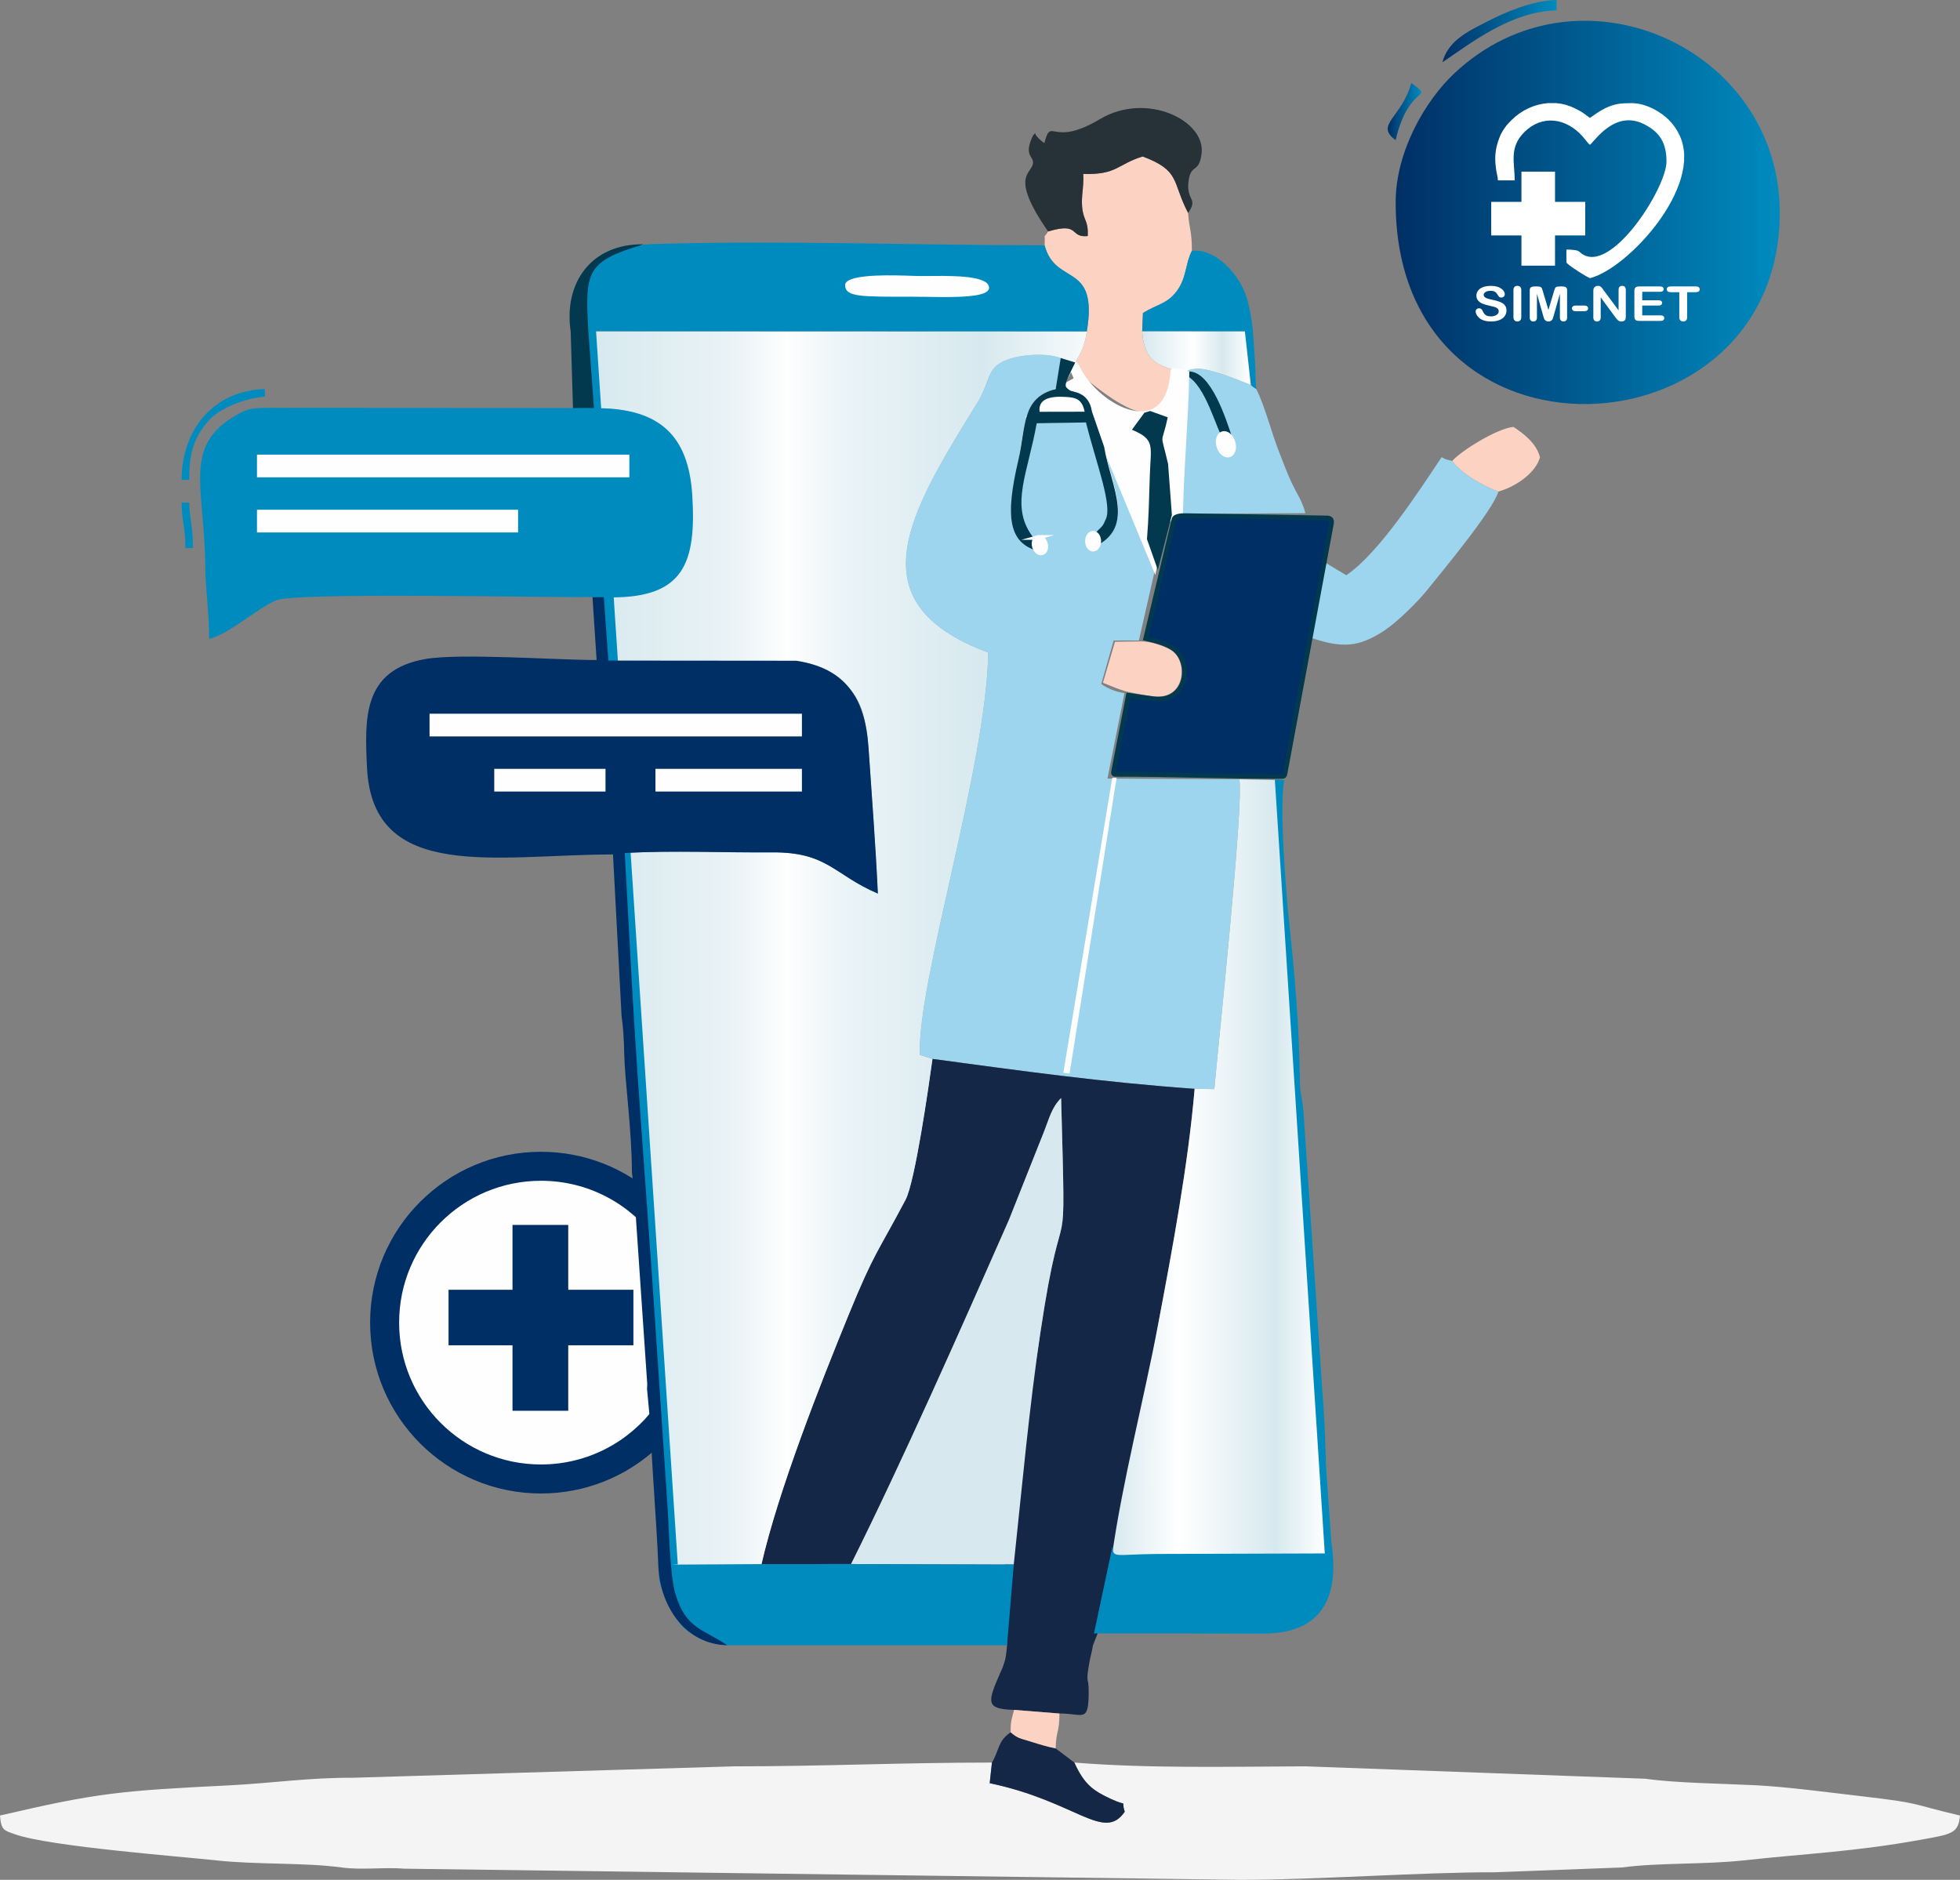 <?xml version="1.0" encoding="UTF-8"?>
<!DOCTYPE svg PUBLIC "-//W3C//DTD SVG 1.1//EN" "http://www.w3.org/Graphics/SVG/1.1/DTD/svg11.dtd">
<!-- Creator: CorelDRAW 2020 (64-Bit) -->
<svg xmlns="http://www.w3.org/2000/svg" xml:space="preserve" width="83.796mm" height="80.371mm" version="1.1" style="shape-rendering:geometricPrecision; text-rendering:geometricPrecision; image-rendering:optimizeQuality; fill-rule:evenodd; clip-rule:evenodd"
viewBox="0 0 1753.73 1682.05"
 xmlns:xlink="http://www.w3.org/1999/xlink"
 xmlns:xodm="http://www.corel.com/coreldraw/odm/2003">
 <rect x="0" y="0" width="1753.73" height="1682.05" fill="#808080" stroke="none"/>
 <defs>
  <style type="text/css">
   <![CDATA[
    .str2 {stroke:#FEFEFE;stroke-width:4.19;stroke-miterlimit:22.926}
    .str0 {stroke:#002F65;stroke-width:4.19;stroke-miterlimit:22.926}
    .str1 {stroke:#02394E;stroke-width:4.19;stroke-miterlimit:22.926}
    .str3 {stroke:#9CD5ED;stroke-width:4.19;stroke-miterlimit:22.926}
    .fil1 {fill:#FEFEFE}
    .fil9 {fill:#FCD3C2}
    .fil0 {fill:#002F65}
    .fil7 {fill:#008BBF}
    .fil12 {fill:#02394E}
    .fil5 {fill:#152746}
    .fil10 {fill:#263238}
    .fil2 {fill:#9CD5ED}
    .fil4 {fill:#9CD5ED}
    .fil8 {fill:#D7E9EF}
    .fil3 {fill:#F4F4F4}
    .fil18 {fill:white}
    .fil14 {fill:#9CD5ED;fill-rule:nonzero}
    .fil19 {fill:white;fill-rule:nonzero}
    .fil16 {fill:url(#id0)}
    .fil15 {fill:url(#id1)}
    .fil17 {fill:url(#id2)}
    .fil11 {fill:url(#id3)}
    .fil6 {fill:url(#id4)}
    .fil13 {fill:url(#id5)}
   ]]>
  </style>
  <linearGradient id="id0" gradientUnits="userSpaceOnUse" x1="1290.59" y1="27.87" x2="1392.77" y2="27.87">
   <stop offset="0" style="stop-opacity:1; stop-color:#002F65"/>
   <stop offset="1" style="stop-opacity:1; stop-color:#008BBF"/>
  </linearGradient>
  <linearGradient id="id1" gradientUnits="userSpaceOnUse" xlink:href="#id0" x1="1248.79" y1="190.06" x2="1592.47" y2="190.06">
  </linearGradient>
  <linearGradient id="id2" gradientUnits="userSpaceOnUse" xlink:href="#id0" x1="1241.69" y1="99.85" x2="1271.73" y2="99.85">
  </linearGradient>
  <linearGradient id="id3" gradientUnits="userSpaceOnUse" x1="1021.98" y1="320.48" x2="1119.16" y2="320.48">
   <stop offset="0" style="stop-opacity:1; stop-color:#D7E9EF"/>
   <stop offset="0.471" style="stop-opacity:1; stop-color:white"/>
   <stop offset="0.741" style="stop-opacity:1; stop-color:#D7E9EF"/>
   <stop offset="1" style="stop-opacity:1; stop-color:white"/>
  </linearGradient>
  <linearGradient id="id4" gradientUnits="userSpaceOnUse" x1="994.86" y1="1049.15" x2="1187.18" y2="1049.15">
   <stop offset="0" style="stop-opacity:1; stop-color:#D7E9EF"/>
   <stop offset="0.31" style="stop-opacity:1; stop-color:white"/>
   <stop offset="0.761" style="stop-opacity:1; stop-color:#D7E9EF"/>
   <stop offset="1" style="stop-opacity:1; stop-color:white"/>
  </linearGradient>
  <linearGradient id="id5" gradientUnits="userSpaceOnUse" x1="530.83" y1="848.23" x2="1000.54" y2="848.23">
   <stop offset="0" style="stop-opacity:1; stop-color:#D7E9EF"/>
   <stop offset="0.267" style="stop-opacity:1; stop-color:#EAF3F6"/>
   <stop offset="0.369" style="stop-opacity:1; stop-color:#FEFEFE"/>
   <stop offset="0.475" style="stop-opacity:1; stop-color:#EBF4F7"/>
   <stop offset="0.741" style="stop-opacity:1; stop-color:#D7E9EF"/>
   <stop offset="1" style="stop-opacity:1; stop-color:white"/>
  </linearGradient>
 </defs>
 <g id="Capa_x0020_1">
  <g id="_3146640029728">
   <g>
    <g>
     <path class="fil0" d="M484.04 1030.58c-84.43,0 -152.88,68.45 -152.88,152.88 0,84.43 68.45,152.88 152.88,152.88 39.45,0 75.41,-14.95 102.53,-39.48l0 -226.79c-27.12,-24.53 -63.08,-39.48 -102.53,-39.48z"/>
     <path class="fil1" d="M484.04 1056.53c-70.1,0 -126.92,56.83 -126.92,126.92 0,70.1 56.83,126.92 126.92,126.92 42.12,0 79.44,-20.52 102.53,-52.11l0 -149.63c-23.09,-31.59 -60.41,-52.11 -102.53,-52.11z"/>
     <g>
      <polygon class="fil0 str0" points="506.34,1098.13 460.66,1098.13 460.66,1260.22 506.34,1260.22 "/>
      <polygon class="fil0 str0" points="564.65,1156.15 403.44,1156.15 403.44,1201.64 564.65,1201.64 "/>
     </g>
    </g>
    <path class="fil2" d="M959.77 329.05c-13.84,26.51 -1.01,12.71 8.49,32.6 -8.01,-1.23 -17.69,-4.62 -24.54,-2.32 -6.06,2.04 -7.22,7.21 -13.54,9.13l44.75 -0.53c0.48,0.06 1.64,0.21 2.39,0.51l10.88 30.49c5.79,35.56 30.82,74.74 -13.14,91.38 6.45,-22.06 9.7,-14.14 14.25,-25.7 8.13,-20.63 -14.53,-54.09 -17.66,-86.61l-44.03 0.75c-8.02,44.53 -23.23,72.09 -4.59,98.92 7.27,10.46 4.59,-0.11 8.22,16.03 -38.67,-8.39 -25.6,-52.32 -21.01,-76.72 7.49,-39.78 4.91,-61.29 34.34,-68.82 2.25,-13.9 2.63,-16.28 4.49,-27.8 -11.64,-4.75 -36.17,-3.75 -50.28,2.38 -16.23,7.05 -13.25,19.62 -23.92,36.87 -61.53,99.52 -110.93,179.43 9.24,224.36 -1.45,101.91 -63.62,294.04 -61.14,360.02l11.36 3.52c-3.37,24.42 -15.54,109.82 -24.1,126.03 -24.94,47.23 -27.95,46.8 -50.56,102.05 -25.79,63.02 -63.15,157.78 -78.31,223.91l-81.1 0.46c-6.88,-109.07 -32.62,-476.99 -41.26,-636.73 43.31,-2.33 89.15,-0.2 131.72,-0.53 49.91,-0.39 55.16,19.98 94.75,36.86 -2.04,-43.37 -5.4,-87.38 -8.37,-130.6 -3.12,-45.54 -16.93,-65.51 -59.81,-72.13 -35.67,-4.49 -146.55,1.78 -170.35,-6.17l-4.63 -56.51c63.62,-0.11 80.02,-30.19 76.17,-91.31 -3.34,-52.86 -28.99,-76.92 -83.22,-77.61l-4.45 -68.7 441.61 -0.02c-2.49,16.27 -6.06,19.52 -12.67,32.55z"/>
    <path class="fil3" d="M887.54 1577.09l-2 18.47c77.34,16.17 102.09,52.84 120.83,25.54 -4.01,-12.22 4.6,-3.52 -12.88,-11.68 -15.65,-7.31 -23.48,-13.02 -32.23,-32.33 66.79,5.4 138.5,3.63 206.77,3.38l303.77 11.09c28.83,3.95 66.46,4.22 99.11,5.84 28.65,1.43 66.91,6.62 95.08,9.87 55.18,6.38 42.44,6.67 87.73,17.22 -1.36,16.35 -7.91,16.77 -35.77,21.79 -59.33,10.68 -101.01,12.15 -157.71,18.34 -35.43,3.87 -76.73,1.95 -108.77,6.34l-114.19 4.31c-65.49,-0.12 -160.57,6.81 -226.83,6.77l-748.39 -9.98c-18.72,-1.55 -37.98,1.43 -56.45,-1.1 -32.93,-4.51 -75.81,-2.38 -112.15,-6.34 -31.74,-3.47 -149.2,-12.43 -179.85,-23.29 -10.12,-3.58 -12.52,-3.51 -13.63,-16.84 88.34,-20.58 107.8,-22.15 206.53,-27.08 34.64,-1.73 70.56,-6.94 108.41,-6.7l341.87 -10.23c81.05,0 150.55,-3.39 230.74,-3.39z"/>
    <path class="fil4" d="M988.2 398.93l45.1 111.52 -13.16 57.74 -1.08 4.94c-8.69,-0.14 -13.86,-0.09 -22.61,0.02l-11.09 38.9c5.72,3.84 12.16,6.88 20.77,8.13l-15.23 76.47 117.92 0.63c4.44,19.55 -18.78,237.71 -22.28,277.21l-17.64 -0.23c-83.09,-5.91 -154.83,-16.06 -234.55,-26.76l-11.36 -3.52c-2.48,-65.98 59.69,-258.11 61.14,-360.02 -120.17,-44.93 -70.78,-124.84 -9.24,-224.36 10.67,-17.26 7.69,-29.82 23.92,-36.87 14.11,-6.13 38.64,-7.14 50.28,-2.38 -1.73,12.6 -2.17,13.76 -4.49,27.8 -29.44,7.53 -26.86,29.04 -34.34,68.82 -4.59,24.41 -17.66,68.34 21.01,76.72 -1.77,-7.91 -2.04,-8.91 -2.7,-9.6 -0.69,-0.73 -2.58,-1 -6.29,-6.34 -18.64,-26.83 -2.65,-54.47 5.37,-99.01l44.03 -0.75c9.22,23.89 25.79,65.98 17.66,86.61 -4.56,11.57 -5.77,6.5 -14.25,25.7 43.96,-16.64 18.93,-55.82 13.14,-91.38z"/>
    <path class="fil5" d="M1068.91 974.27c-5.8,68.17 -20.1,144.3 -32.62,210.55 -12.71,67.24 -17.44,141.29 -26.7,207.79l-31.66 79.53c-1.3,8.06 -2.29,9.28 -3.91,19.46 -2.39,14.96 0.05,8.76 0.09,21.25 0.09,29.9 -5.05,20.05 -26.13,20.36l-40.63 -3.24c-25.38,-0.79 -24.13,-6.31 -12.44,-32.99l2.1 -4.67c2.72,-7.31 3.28,-10.38 4.05,-20.17l-1.57 -72.28c7.5,-70.22 21.36,-140.06 31.65,-208.95 20.99,-140.56 22.87,-37.7 18.33,-208.42 -8.53,8.56 -10.52,18.01 -15,29.29l-31.76 79.91c-43.01,97.66 -95.41,216.03 -141.16,307.74l-80.15 0.06c15.17,-66.13 52.53,-160.89 78.31,-223.91 22.61,-55.26 25.62,-54.82 50.56,-102.05 8.56,-16.21 20.73,-101.6 24.1,-126.03 79.72,10.7 151.46,20.85 234.55,26.76z"/>
    <path class="fil6" d="M994.86 1392.61c9.26,-66.5 28.72,-140.55 41.43,-207.79 12.52,-66.26 26.83,-142.39 32.62,-210.55l17.64 0.23c3.5,-39.5 26.72,-257.67 22.28,-277.21l32.47 0.54 45.88 701.77 -151.19 0.48c-39.31,0.23 -41.1,4.55 -41.12,-7.46z"/>
    <path class="fil7" d="M1149.1 697.9c-4.79,22.81 1.87,104.49 4.48,128.32 4.42,40.4 9.11,94.15 9.42,137.6 0.12,17.35 2.71,18.37 3.46,33.3l16.51 244.12c1.99,25.42 2.83,44.88 3.44,70.07l4.84 68.67c8.04,52.74 -11.23,81.88 -61.43,81.73 -50.33,-0.15 -100.66,-0.13 -150.99,-0.13l16.71 -78.49c0.03,11.85 1.8,7.58 40.59,7.36l149.22 -0.47 -44.6 -691.19 -0.05 -0.98c2.92,-0.12 8.39,0.08 8.39,0.08z"/>
    <path class="fil8" d="M907.08 1399.89l-145.56 -0.45c45.75,-91.72 98.16,-210.08 141.16,-307.74l31.76 -79.91c4.48,-11.28 6.47,-20.73 15,-29.29 4.55,170.72 2.67,67.85 -18.33,208.42 -10.29,68.89 -16.54,138.75 -24.04,208.97z"/>
    <path class="fil7" d="M681.38 1399.5l80.15 -0.06 145.56 0.45 -6.04 72.25 -250.42 0c-10.99,-1.25 -35.13,-6.81 -44.73,-22.79 -31.99,-53.28 -8.26,-48.93 0.84,-49.75l74.64 -0.1z"/>
    <path class="fil9" d="M1063.07 190.58c0.99,14.53 3.39,15.76 3.39,33.87 -5.85,11.1 -4.71,24.22 -13.4,35.85 -8.87,11.86 -17.41,11.73 -30.38,19.74l-0.7 16.47c1.32,21.28 9.1,29.34 27.35,33.99 1.07,15.97 -5.86,34.54 -22.79,38.15 -20.29,3.34 -65.27,-39.09 -66.89,-39.63 6.61,-13.03 10.3,-16.24 12.79,-32.51 10.41,-62.97 -28.08,-40.04 -37.78,-77.03 0.69,-12.59 -1.62,-4.73 3.15,-12.37 29.18,-8.73 18.67,5.8 35.45,4.12 0.66,-14.55 -3.79,-13.3 -4.98,-25.74 -1,-10.41 1.64,-17.91 0.96,-29.86 30.21,1 30.71,-8.79 53.21,-15.63 34.02,12.88 25.83,22.11 40.63,50.58z"/>
    <path class="fil4" d="M1119.16 344.46c0.08,0.32 1.58,1.21 4.85,3.6 7.55,14.45 13.84,39.82 20.79,57.15 3.24,8.08 6.45,17.22 10.79,26.45 4.89,10.42 9.58,16.45 12.43,27.54l-117.71 0.59c-1.15,-14.4 -3.71,-31.57 -6.03,-45.94 -4.92,-30.43 -5.04,-14 2.78,-39.69l-15.27 -6.63c4.58,0.53 19.36,-9.88 17.54,-37.04 24.41,7.05 2.76,-0.03 22.76,-0.55 10.86,-0.28 38.37,11.1 47.07,14.52z"/>
    <path class="fil4" d="M1299.37 412.45c8.32,11.18 26.5,21.9 41.32,27.38 -4.64,16.62 -50.82,72.1 -63.81,88.24 -8.63,10.72 -26.75,28.59 -38.29,36.19 -23.3,15.32 -38.28,15.72 -66.22,6.18 2.52,-20.26 8.79,-47.73 12.54,-67.56l19.7 11.82c29.33,-19.88 64.95,-75.24 85.3,-105.64 4.35,2.45 3.58,1.82 9.47,3.39z"/>
    <path class="fil10" d="M1063.07 190.58c-14.79,-28.47 -6.61,-37.7 -40.63,-50.58 -22.5,6.84 -23,16.63 -53.21,15.63 0.69,11.95 -1.95,19.46 -0.96,29.86 1.19,12.44 5.64,11.19 4.98,25.74 -16.78,1.68 -6.27,-12.85 -35.45,-4.12 -35.68,-51.39 -13.77,-51.24 -13.49,-61.58 0.16,-6.04 -8.58,-6.47 -0.05,-24.24 4.96,-4.46 -3.11,-2.95 10.16,6.77 6.6,-24.71 5.92,4.68 49.67,-21.42 41.87,-24.97 94.74,1.29 91.06,30.65 -2.35,18.76 -9.63,8.43 -11.72,25.03 -2.21,17.55 9.06,14.67 -0.36,28.26z"/>
    <path class="fil7" d="M1124.01 348.06c-1.48,-0.63 -4.85,-3.6 -4.85,-3.6l-5.31 -47.92 -91.87 -0.04 0.7 -16.47c12.97,-8 21.51,-7.88 30.38,-19.74 8.7,-11.63 7.56,-24.75 13.4,-35.85 21.94,-2.51 42.89,22.27 48.73,41.09 6.23,20.09 6.13,36.14 7.62,56.14 0.68,9.13 0.36,16.35 1.21,26.37z"/>
    <path class="fil5" d="M944.58 1564.44l16.69 12.65c8.75,19.31 16.58,25.02 32.23,32.33 17.48,8.17 8.87,-0.53 12.88,11.68 -18.74,27.29 -43.49,-9.37 -120.83,-25.54l2 -18.47c6.93,-11.69 4.94,-18.98 16.74,-27.08 6.64,5.63 8.05,5.19 18.24,8.39 8.51,2.68 13.48,4.22 22.05,6.04z"/>
    <path class="fil11" d="M1119.16 344.46c-8.7,-3.42 -36.21,-14.8 -47.07,-14.52 -20,0.52 1.65,7.61 -22.76,0.55 -18.25,-4.65 -26.03,-12.71 -27.35,-33.99l91.87 0.04 5.31 47.92z"/>
    <path class="fil9" d="M1340.69 439.84c-14.81,-5.48 -33,-16.2 -41.32,-27.38 7.78,-8.94 40.19,-29.25 54.86,-30.47 9.48,6.35 20.37,14.6 23.7,27.08 -3.85,14.43 -22.38,26.68 -37.24,30.77z"/>
    <path class="fil9" d="M1008.54 618.95c-8.32,-2.34 -14.76,-5.22 -21.66,-8.04l10.77 -36.68 23.25 -0.31c8.03,-0.11 19.92,3.62 26.78,7.71 15.22,9.06 13.45,42.91 -12.99,41.57 -8.2,-0.41 -14.52,-2.05 -26.16,-4.25z"/>
    <path class="fil9" d="M947.96 1533.21c0,17.04 -3.06,15.25 -3.39,31.23 -8.57,-1.82 -13.54,-3.37 -22.05,-6.04 -10.19,-3.2 -11.6,-2.76 -18.24,-8.39 -0.18,-10.31 1.14,-12.18 3.05,-20.04l40.63 3.24z"/>
    <path class="fil12 str1" d="M1063.09 334.46c18.71,-1.02 32.39,42.48 37.33,57.39 -0.67,0.03 -3.25,0.62 -4.05,-0.39 -6.41,-8.13 -15.24,-47.3 -33.28,-57z"/>
    <path class="fil1 str2" d="M1094 388.05c3.47,-1.07 7.59,2.32 9.2,7.56 1.61,5.24 0.09,10.35 -3.38,11.42 -3.47,1.07 -7.59,-2.32 -9.2,-7.56 -1.61,-5.24 -0.1,-10.35 3.38,-11.42z"/>
    <path class="fil13" d="M959.64 329.01c-7.07,22.95 -17.88,4.61 15.28,38.92 0.48,0.06 1.64,0.21 2.39,0.51l10.88 30.49c5.79,35.56 30.82,74.74 -13.14,91.38 9.43,-19.84 11.29,-13.76 15.84,-25.32 8.13,-20.63 -13.83,-72.8 -19.24,-86.99l-44.03 0.75c-8.02,44.53 -24.88,72.66 -6.25,99.49 7.27,10.46 6.25,-0.68 9.87,15.46 -38.67,-8.39 -25.6,-52.32 -21.01,-76.72 7.49,-39.78 4.91,-61.29 34.34,-68.82 1.64,-9.32 2.99,-18.49 4.49,-27.8 -11.64,-4.75 -36.17,-3.75 -50.28,2.38 -16.23,7.05 -13.25,19.62 -23.92,36.87 -61.53,99.52 -110.93,179.43 9.24,224.36 -1.45,101.91 -63.62,294.04 -61.14,360.02l11.36 3.52c-3.37,24.42 -15.54,109.82 -24.1,126.03 -24.94,47.23 -27.95,46.8 -50.56,102.05 -25.79,63.02 -63.15,157.78 -78.31,223.91l-81.1 0.46c-6.88,-109.07 -32.62,-476.99 -41.26,-636.73 43.31,-2.33 89.15,-0.2 131.72,-0.53 49.91,-0.39 55.16,19.98 94.75,36.86 -2.04,-43.37 -5.4,-87.38 -8.37,-130.6 -3.12,-45.54 -16.93,-65.51 -59.81,-72.13 -35.67,-4.49 -142.71,1.78 -166.52,-6.17l-4.63 -56.51c63.62,-0.11 76.19,-30.19 72.33,-91.31 -3.34,-52.86 -28.99,-76.92 -83.22,-77.61l-4.45 -68.7 441.61 -0.02c-2.49,16.27 -6.19,19.48 -12.79,32.51z"/>
    <path class="fil1 str2" d="M1062.06 334c-3.46,-0.9 -12.58,-3.45 -12.65,-2.22 -3.77,66.17 -67.15,34.31 -85.29,-2.85 -3.87,-7.92 -5.41,-0.39 -5.41,-0.39l4.58 10.87 -31.67 17.58 -10.28 14.48 56.76 3.1 54.99 132.85c2.57,-12.38 5.08,-46.65 23.29,-48.51 0.88,-42.38 4.8,-82.53 5.68,-124.91z"/>
    <path class="fil12" d="M977.05 368.3c-0.5,0.02 -6.57,0.11 -6.57,0.11 -2.33,-12.01 -8.72,-12.81 -17.94,-13.3 -12.91,-0.69 -23.84,1.79 -22.36,13.35 6.01,-0.1 36.8,0.05 44.23,-0.09 0.82,-0.01 2.48,-0.05 2.63,-0.07l10.88 31.45c5.79,35.56 30.82,74.74 -13.14,91.38 6.45,-22.06 9.7,-14.14 14.25,-25.7 7.11,-11.74 -8.3,-51.23 -17.38,-87.43l-44.03 0.75c-8.02,44.53 -23.51,72.91 -4.87,99.73 7.27,10.46 4.87,-0.93 8.49,15.22 -29.53,-6.72 -31.88,-31.35 -20.04,-82.06 6.98,-29.92 2.58,-55.86 33.38,-63.49l4.49 -27.8 13 4.01c-11.1,22.37 -9.74,21 -5.11,24.74 2.54,2.05 17.3,0.93 20.08,19.2z"/>
    <path class="fil1 str2" d="M978.07 477.15c-2.8,0 -5.06,3.19 -5.06,7.12 0,3.93 2.26,7.12 5.06,7.12 2.8,0 5.06,-3.19 5.06,-7.12 0,-3.93 -2.26,-7.12 -5.06,-7.12z"/>
    <path class="fil1 str2" d="M928.48 480.91c-2.68,0.78 -3.96,4.48 -2.86,8.26 1.1,3.78 4.17,6.2 6.85,5.42 2.68,-0.78 3.96,-4.48 2.86,-8.26 -1.11,-3.78 -4.17,-6.2 -6.86,-5.42z"/>
    <path class="fil12" d="M1048.56 460.73l-12.58 49.2 -9.72 -27.5c1.53,-17.98 1.93,-37.32 2.52,-56.15 0.85,-27.44 5.22,-32.85 -15.98,-41.77l11.14 -15.19 5.14 -1.59 15.74 5.68c-5.79,27.46 -6.95,10.29 0.32,41.67l3.42 45.66z"/>
    <polygon class="fil1" points="999.11,695.96 995.23,695.95 951.42,959.92 957.02,960.58 "/>
    <polygon class="fil14 str3" points="882.83,458.72 866.88,496.56 883.84,509.51 "/>
    <path class="fil7" d="M972.44 296.5l-439.11 -0.18 73.12 1103.42 -9.51 0.78 -82.15 -1099.97c-2.45,-28.74 -1.06,-43.04 12.44,-58.3 16.36,-18.49 34.94,-23.23 58.46,-23.93 113.59,-3.37 234.47,1.16 348.98,1.16 9.7,36.99 48.19,14.06 37.78,77.03z"/>
    <path class="fil1" d="M816.39 265.51c-45.96,0 -60.01,0.39 -60.22,-10.35 -0.18,-9.18 33.75,-9.15 52.19,-8.59 6.83,0.21 13.34,0.49 20.2,0.42 19.75,-0.22 53.41,-0.96 56.25,9.15 3.43,12.19 -41.69,9.37 -68.42,9.37z"/>
    <path class="fil12" d="M575.87 218.59c-47.26,-0.64 -71.63,34.92 -65.25,77.96l2.09 69.05 18.73 -0.38 -5.07 -69.66c-2.98,-53.32 -1.64,-61.53 49.5,-76.97z"/>
    <path class="fil0" d="M712.74 591.24c42.88,6.62 61.26,32.18 64.38,77.72 2.96,43.22 6.33,87.23 8.37,130.6 -39.59,-16.88 -44.84,-37.25 -94.75,-36.86 -42.57,0.33 -88.42,-1.8 -131.72,0.53l4.1 75.72c5.66,112.93 15.14,225.92 22.71,338.68 3.77,56.08 7.45,112.13 11.33,168.37 1.43,20.68 1.96,62.53 7.21,80.31 9.3,31.48 25.51,31.48 46.26,45.82 -36.97,-0.77 -60.09,-34.23 -61.59,-71.04 -1.8,-44.18 -5.48,-81.31 -7.02,-125.32l-3.08 -32.87 0.19 -4.37 -10.16 -148.96 0.63 -3.39 -4.18 -37.24c-0.07,-37.43 -6.3,-81.68 -6.85,-104.89 -0.38,-16.07 -0.84,-23.42 -2.4,-34.85l-7.7 -144.65c-103.46,0 -215.25,25.7 -220.1,-77.83 -2.07,-44.15 -3.93,-87.03 52.05,-97 30.74,-5.47 117.22,0.87 153.4,0.87l-3.7 -56.41 10.13 0 4.09 56.88 168.41 0.15z"/>
    <path class="fil0 str1" d="M1186.99 463.44c-43.47,-0.68 -83.1,-1.39 -126.56,-2.08 -2.82,-0.04 -9.15,0.25 -9.92,3.12l-25.39 106.78c10.74,2.48 22.01,5.61 27.72,11.55 13.24,13.75 8.05,45.06 -19.4,42.62l-23.8 -3.33 -13.2 67.97c-0.54,2.12 0.09,2.79 2.22,2.79 51.02,0 97.25,1.92 148.27,1.92 1.93,0 2.48,-0.7 2.84,-2.63l41.51 -223.56c0.67,-3.66 -0.67,-5.08 -4.28,-5.13z"/>
    <g>
     <polygon class="fil1" points="717.52,638.62 384.34,638.62 384.34,658.93 717.52,658.93 "/>
     <polygon class="fil1" points="717.52,687.94 586.48,687.94 586.48,708.25 717.52,708.25 "/>
     <polygon class="fil1" points="541.78,687.94 442.23,687.94 442.23,708.25 541.78,708.25 "/>
    </g>
    <g>
     <path class="fil7" d="M236.99 354.9c-17.88,1.49 -40.62,10.45 -50,21.09 -14.51,16.47 -17.71,30.65 -17.71,53.39l-6.77 0c0,-45.73 29.64,-80.26 74.48,-81.25l0 6.77z"/>
     <path class="fil7" d="M172.66 490.32l-6.77 0c0,-19.79 -3.38,-23.66 -3.38,-40.63l6.77 0c0.33,14.76 3.39,21.19 3.39,40.63z"/>
     <path class="fil7" d="M536.18 365.28c54.23,0.69 79.88,24.75 83.22,77.61 3.86,61.12 -7.91,91.52 -71.54,91.63l-4.63 -0.32 -17.57 -0.01c-32.38,0.73 -260.81,-4.47 -278.3,2.9 -18.27,7.69 -42.01,30.29 -60.25,34.54 0,-26.03 -3.27,-42.87 -3.44,-64.27 -0.58,-71.08 -20.48,-108.03 27.09,-135.53 10.37,-6 13.52,-6.84 30.34,-6.9l281.19 0.18 13.9 0.17z"/>
    </g>
    <polygon class="fil1" points="563.12,406.78 229.93,406.78 229.93,427.1 563.12,427.1 "/>
    <polygon class="fil1" points="463.57,456.1 229.93,456.1 229.93,476.42 463.57,476.42 "/>
   </g>
   <path class="fil15" d="M1248.79 181.13c0,248.65 343.67,229.34 343.67,9.29 0,-148.26 -180.71,-229.18 -291.6,-124.4 -24.69,23.33 -52.08,68.46 -52.08,115.12z"/>
   <g>
    <path class="fil16" d="M1290.59 55.73c25.79,-17.27 61.26,-45.53 102.17,-46.44l0 -9.29c-21.88,0.49 -45.61,10.9 -60.48,18.47 -17.64,8.98 -36.36,17.29 -41.69,37.26z"/>
    <path class="fil17" d="M1248.79 125.4c12.06,-51.79 35.98,-35.16 13.93,-51.09 -8.26,30.94 -33.13,37.23 -13.93,51.09z"/>
   </g>
   <g>
    <path class="fil18" d="M1337.89 142.17c0,3.42 0.35,6.59 0.84,9.97 0.45,3.15 1.5,6.4 1.56,9.25l15.02 0c0,-15.69 -5.29,-29.31 8.56,-43.12 16.03,-15.99 37.59,-12.76 52.28,3.92 1.14,1.3 1.81,2.25 2.99,3.62 1.39,1.6 1.73,2.57 3.47,3.74 3.91,-2.62 21.98,-31.79 48.48,-18.44 14.4,7.26 20.02,17.19 20.02,33.46 0,24.33 -52.25,105.68 -78.03,80.58 -1.24,-1.2 -5.59,-1.86 -11.51,-1.86 0,6.05 -0.06,9.3 0.03,11.49 0.08,1.76 20.03,14.35 21.21,14.06 33.91,-8.66 101.28,-82.02 80.12,-127.51 -2.74,-5.88 -5.59,-9.87 -9.87,-14.17 -6.77,-6.81 -19.94,-14.87 -33.2,-14.87l-0.43 0c-8.95,0.01 -14.56,0.44 -23.22,4.59 -5.36,2.57 -9.07,5.59 -13.61,8.62 -2.13,-1.43 -3.87,-2.98 -6.24,-4.57 -2.63,-1.76 -4.48,-2.58 -7.37,-4.04 -5.19,-2.62 -10.73,-4.13 -16.35,-4.6l-7.89 0c-11.84,0.98 -23.45,6.32 -32.3,15.17 -2.4,2.4 -3.61,3.6 -5.65,6.36 -1.61,2.18 -3.64,5.5 -4.64,7.98 -2.37,5.87 -4.28,12.2 -4.28,20.36z"/>
    <polygon class="fil18" points="1361.33,180.63 1334.29,180.63 1334.29,210.67 1361.33,210.67 1361.33,237.71 1391.37,237.71 1391.37,210.67 1418.41,210.67 1418.41,180.63 1391.37,180.63 1391.37,153.59 1361.33,153.59 "/>
   </g>
   <path class="fil19" d="M1347.92 277.88c0,1.86 -0.54,3.53 -1.62,5.02 -1.08,1.49 -2.66,2.65 -4.74,3.49 -2.08,0.84 -4.56,1.26 -7.41,1.26 -3.43,0 -6.25,-0.57 -8.47,-1.72 -1.58,-0.82 -2.85,-1.93 -3.84,-3.31 -0.98,-1.38 -1.48,-2.72 -1.48,-4.03 0,-0.75 0.3,-1.4 0.89,-1.94 0.59,-0.54 1.34,-0.8 2.25,-0.8 0.75,0 1.37,0.21 1.88,0.63 0.51,0.42 0.95,1.04 1.32,1.88 0.44,0.98 0.92,1.8 1.43,2.45 0.52,0.66 1.24,1.21 2.17,1.64 0.94,0.42 2.16,0.64 3.68,0.64 2.08,0 3.77,-0.43 5.07,-1.29 1.3,-0.86 1.95,-1.94 1.95,-3.23 0,-1.03 -0.35,-1.86 -1.05,-2.49 -0.71,-0.64 -1.62,-1.13 -2.73,-1.46 -1.11,-0.34 -2.6,-0.7 -4.46,-1.08 -2.49,-0.52 -4.58,-1.13 -6.25,-1.82 -1.68,-0.7 -3.01,-1.64 -4,-2.84 -0.99,-1.2 -1.48,-2.69 -1.48,-4.47 0,-1.69 0.52,-3.2 1.56,-4.52 1.04,-1.31 2.55,-2.33 4.52,-3.04 1.97,-0.71 4.29,-1.06 6.96,-1.06 2.12,0 3.97,0.24 5.53,0.7 1.55,0.48 2.84,1.1 3.87,1.88 1.02,0.77 1.77,1.59 2.25,2.45 0.47,0.85 0.71,1.69 0.71,2.51 0,0.74 -0.3,1.41 -0.89,2.01 -0.59,0.6 -1.33,0.89 -2.21,0.89 -0.81,0 -1.41,-0.18 -1.83,-0.53 -0.42,-0.36 -0.87,-0.95 -1.36,-1.76 -0.64,-1.16 -1.39,-2.07 -2.28,-2.73 -0.88,-0.65 -2.3,-0.98 -4.27,-0.98 -1.81,0 -3.28,0.35 -4.39,1.06 -1.11,0.71 -1.67,1.56 -1.67,2.56 0,0.62 0.19,1.15 0.57,1.6 0.38,0.45 0.9,0.83 1.57,1.16 0.66,0.32 1.33,0.58 2.01,0.76 0.68,0.18 1.8,0.45 3.36,0.8 1.95,0.41 3.73,0.85 5.32,1.35 1.58,0.49 2.93,1.08 4.05,1.79 1.11,0.7 1.98,1.59 2.6,2.66 0.62,1.08 0.94,2.39 0.94,3.95zm6.25 5.96l0 -24.29c0,-1.26 0.32,-2.2 0.97,-2.84 0.64,-0.63 1.49,-0.95 2.51,-0.95 1.05,0 1.91,0.31 2.56,0.93 0.66,0.63 0.98,1.57 0.98,2.85l0 24.29c0,1.28 -0.33,2.22 -0.98,2.86 -0.66,0.63 -1.51,0.95 -2.56,0.95 -1.01,0 -1.84,-0.32 -2.49,-0.95 -0.65,-0.64 -0.99,-1.59 -0.99,-2.85zm26.6 -1.36l-5.57 -19.64 0 21.28c0,1.18 -0.3,2.06 -0.89,2.65 -0.59,0.59 -1.37,0.88 -2.34,0.88 -0.94,0 -1.72,-0.3 -2.32,-0.88 -0.6,-0.58 -0.9,-1.46 -0.9,-2.66l0 -24.39c0,-1.35 0.4,-2.25 1.18,-2.73 0.79,-0.47 1.86,-0.7 3.19,-0.7l2.18 0c1.31,0 2.25,0.11 2.84,0.32 0.59,0.21 1.03,0.59 1.32,1.13 0.28,0.55 0.6,1.44 0.97,2.67l5.04 16.9 5.04 -16.9c0.37,-1.23 0.69,-2.12 0.97,-2.67 0.28,-0.54 0.72,-0.93 1.31,-1.13 0.59,-0.21 1.54,-0.32 2.85,-0.32l2.17 0c1.34,0 2.41,0.24 3.2,0.7 0.78,0.48 1.18,1.38 1.18,2.73l0 24.39c0,1.18 -0.3,2.06 -0.89,2.65 -0.59,0.59 -1.38,0.88 -2.37,0.88 -0.93,0 -1.7,-0.3 -2.29,-0.88 -0.6,-0.59 -0.9,-1.47 -0.9,-2.65l0 -21.28 -5.56 19.64c-0.37,1.27 -0.66,2.21 -0.89,2.81 -0.23,0.59 -0.64,1.13 -1.26,1.62 -0.62,0.49 -1.47,0.74 -2.56,0.74 -0.82,0 -1.52,-0.16 -2.08,-0.47 -0.57,-0.32 -1.01,-0.72 -1.33,-1.21 -0.32,-0.49 -0.57,-1.03 -0.74,-1.63 -0.19,-0.6 -0.37,-1.22 -0.56,-1.86zm36.71 -4.01l-7.48 0c-1.14,0 -2,-0.24 -2.59,-0.7 -0.59,-0.48 -0.89,-1.08 -0.89,-1.83 0,-0.75 0.29,-1.37 0.87,-1.84 0.57,-0.47 1.45,-0.71 2.62,-0.71l7.48 0c1.17,0 2.04,0.24 2.62,0.71 0.57,0.47 0.86,1.09 0.86,1.84 0,0.75 -0.28,1.36 -0.86,1.83 -0.57,0.47 -1.44,0.7 -2.62,0.7zm17.26 -18.95l13.51 18.18 0 -18.35c0,-1.19 0.29,-2.08 0.86,-2.68 0.57,-0.6 1.35,-0.9 2.33,-0.9 1,0 1.8,0.3 2.38,0.89 0.58,0.59 0.87,1.49 0.87,2.69l0 24.24c0,2.71 -1.26,4.06 -3.78,4.06 -0.63,0 -1.2,-0.08 -1.71,-0.24 -0.5,-0.16 -0.98,-0.42 -1.41,-0.76 -0.45,-0.35 -0.85,-0.76 -1.23,-1.23 -0.38,-0.47 -0.76,-0.95 -1.14,-1.44l-13.17 -17.95 0 18.05c0,1.18 -0.31,2.07 -0.92,2.67 -0.62,0.6 -1.42,0.9 -2.38,0.9 -0.99,0 -1.79,-0.3 -2.39,-0.91 -0.61,-0.61 -0.9,-1.5 -0.9,-2.66l0 -23.78c0,-1.01 0.13,-1.8 0.38,-2.38 0.3,-0.63 0.8,-1.15 1.49,-1.55 0.69,-0.4 1.44,-0.6 2.25,-0.6 0.64,0 1.18,0.09 1.62,0.27 0.45,0.19 0.85,0.43 1.19,0.74 0.34,0.31 0.68,0.7 1.04,1.2 0.36,0.49 0.73,1 1.11,1.54zm50.51 1.59l-15.83 0 0 7.58 14.58 0c1.07,0 1.87,0.22 2.4,0.64 0.53,0.42 0.79,0.99 0.79,1.69 0,0.7 -0.26,1.27 -0.78,1.71 -0.53,0.44 -1.32,0.66 -2.42,0.66l-14.58 0 0 8.79 16.37 0c1.11,0 1.94,0.23 2.49,0.68 0.57,0.45 0.85,1.06 0.85,1.82 0,0.72 -0.28,1.32 -0.85,1.77 -0.56,0.45 -1.39,0.68 -2.49,0.68l-19.1 0c-1.53,0 -2.63,-0.3 -3.3,-0.9 -0.67,-0.6 -1.01,-1.58 -1.01,-2.92l0 -23.19c0,-0.9 0.15,-1.63 0.45,-2.2 0.3,-0.57 0.77,-0.98 1.41,-1.24 0.64,-0.26 1.45,-0.39 2.45,-0.39l18.56 0c1.12,0 1.95,0.22 2.49,0.66 0.54,0.45 0.82,1.03 0.82,1.74 0,0.73 -0.28,1.32 -0.82,1.77 -0.54,0.44 -1.37,0.66 -2.49,0.66zm32.01 0.35l-7.67 0 0 22.39c0,1.29 -0.32,2.25 -0.98,2.87 -0.64,0.62 -1.49,0.93 -2.51,0.93 -1.04,0 -1.9,-0.32 -2.55,-0.95 -0.66,-0.63 -0.98,-1.58 -0.98,-2.86l0 -22.39 -7.67 0c-1.2,0 -2.09,-0.24 -2.67,-0.7 -0.58,-0.47 -0.88,-1.1 -0.88,-1.87 0,-0.8 0.31,-1.43 0.91,-1.9 0.6,-0.47 1.49,-0.7 2.64,-0.7l22.36 0c1.22,0 2.12,0.24 2.71,0.72 0.59,0.48 0.89,1.11 0.89,1.88 0,0.77 -0.31,1.4 -0.9,1.87 -0.6,0.47 -1.49,0.7 -2.7,0.7z"/>
  </g>
 </g>
</svg>
